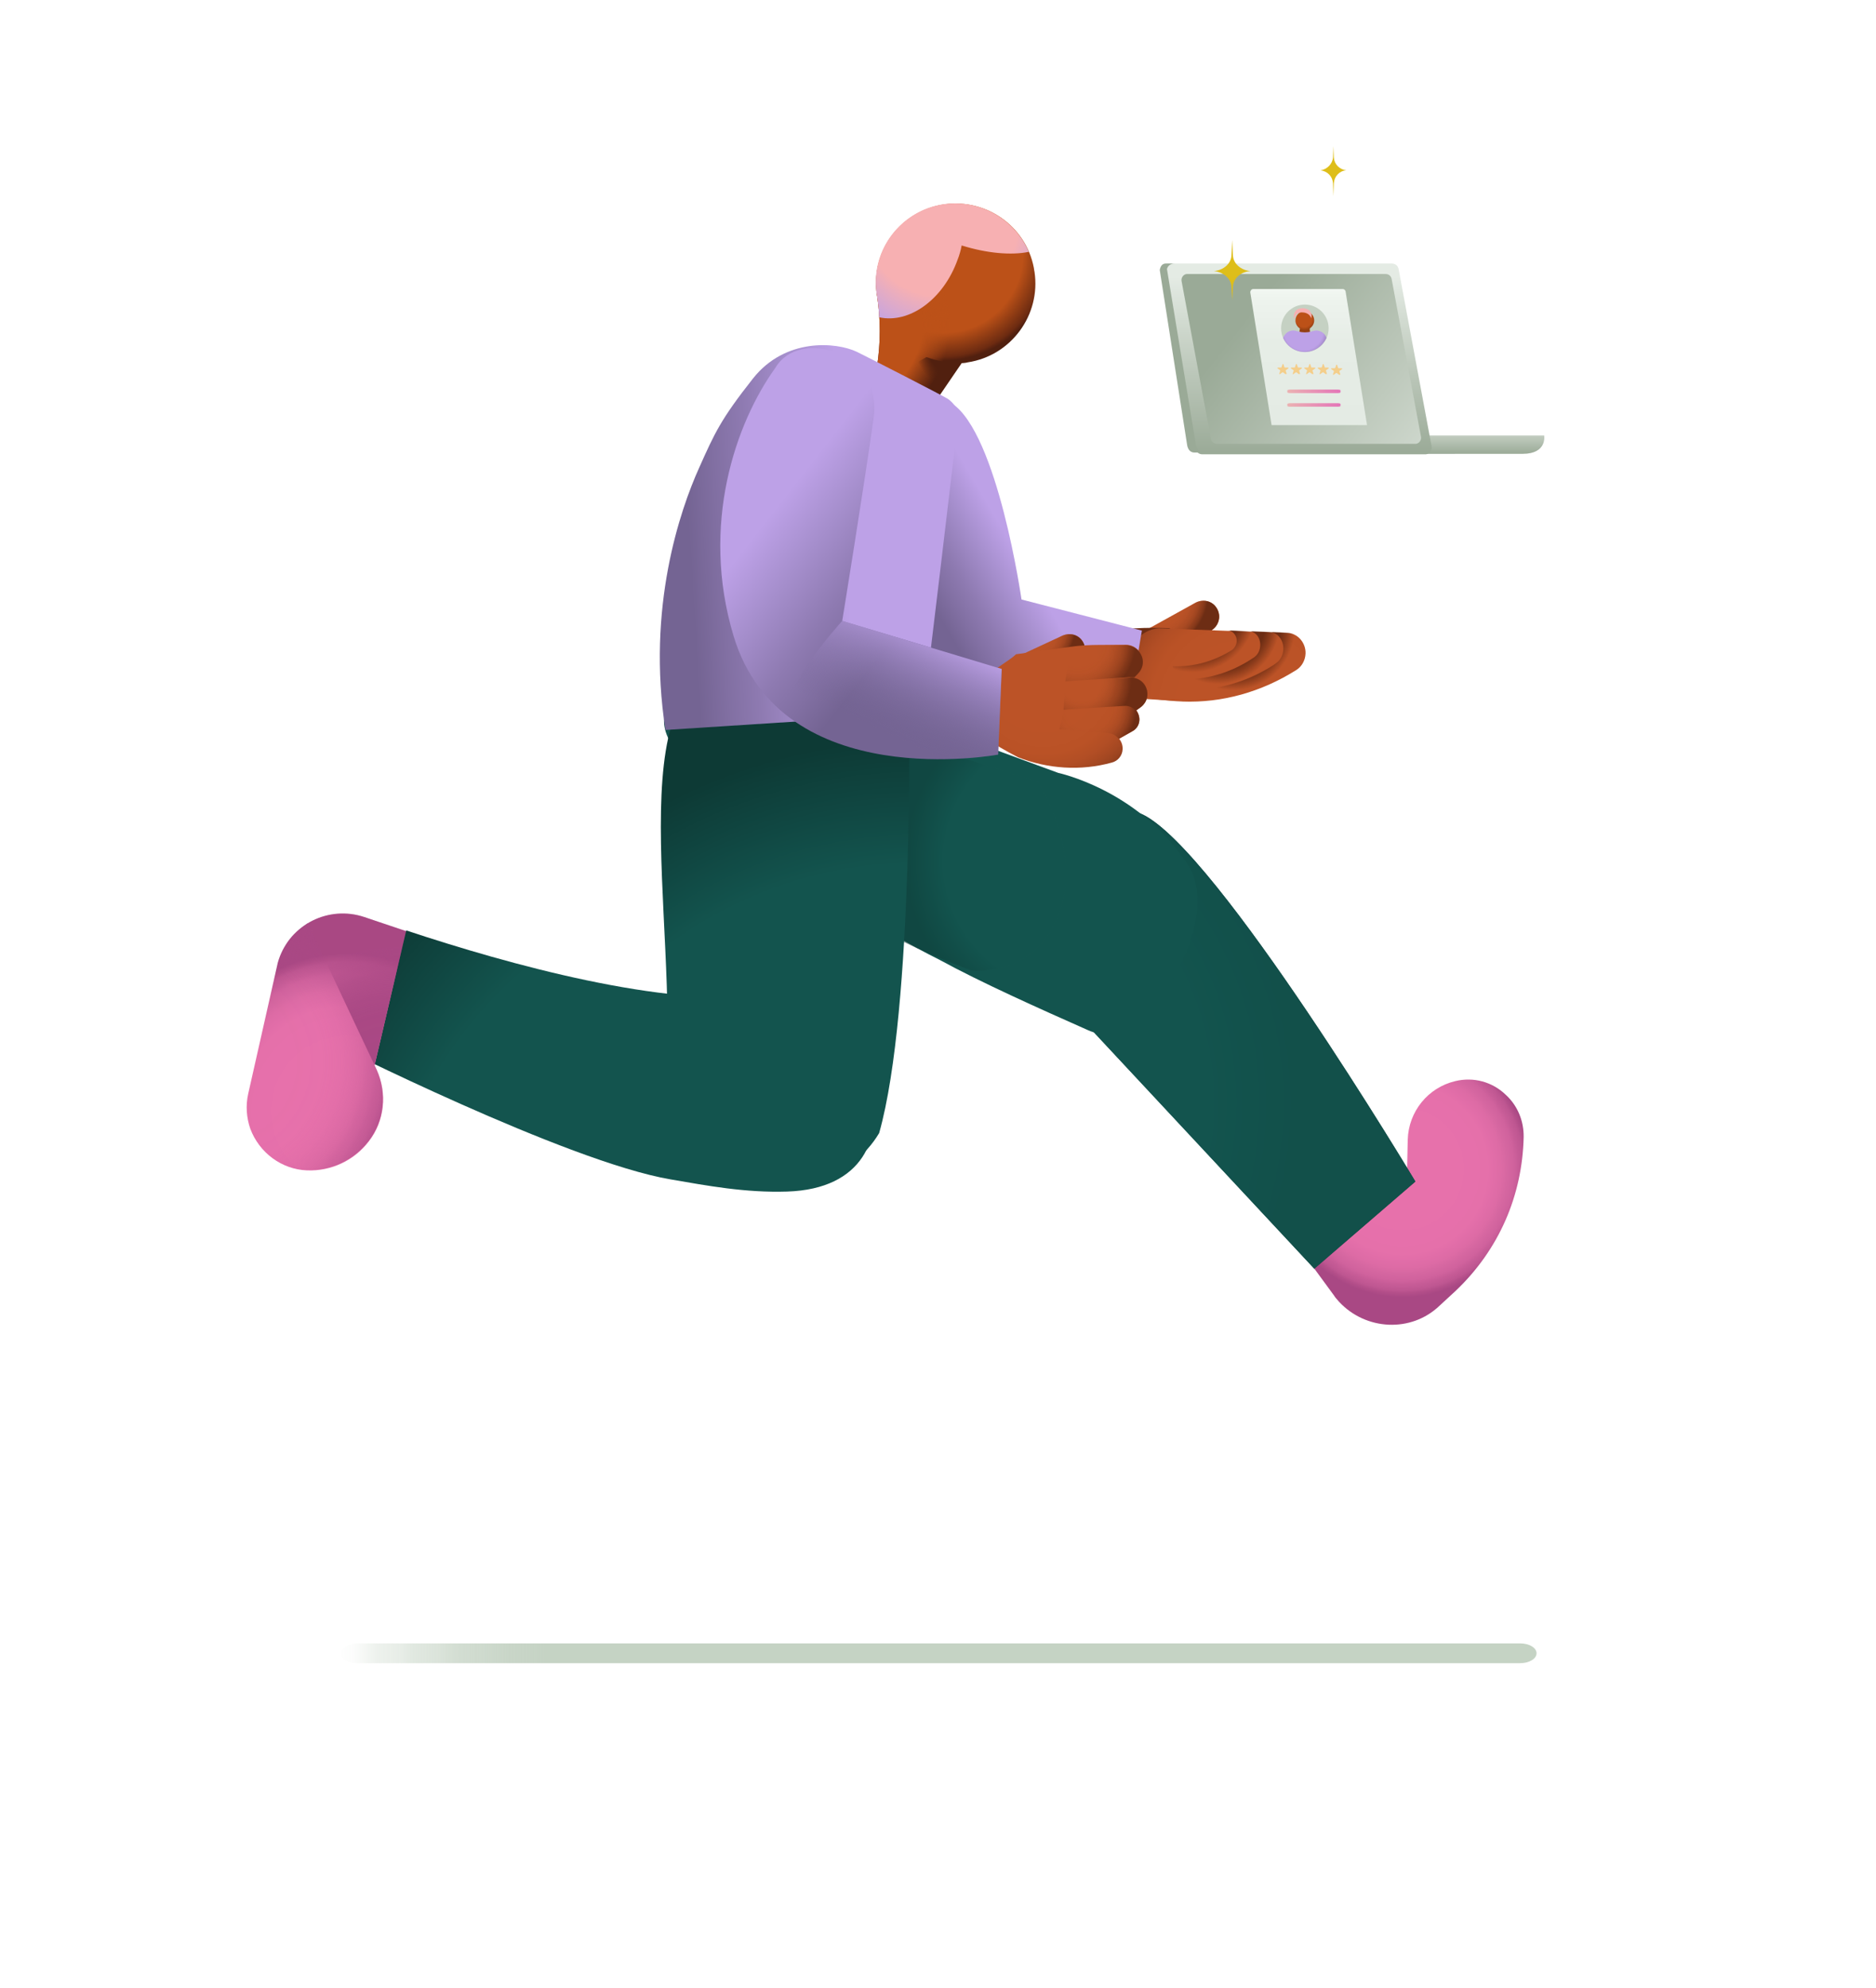 <svg
xmlns="http://www.w3.org/2000/svg"
xmlns:xlink="http://www.w3.org/1999/xlink"
viewBox="0 0 436 462"
width="436"
height="462"
focusable="false"
preserveAspectRatio="xMidYMid meet"
style="
  width: 100%;
  height: 100%;
  transform: translate3d(0px, 0px, 0px);
  content-visibility: visible;
"
>
<defs>
  <clipPath id="__lottie_element_2">
    <rect width="436" height="462" x="0" y="0"></rect>
  </clipPath>
  <linearGradient
    id="__lottie_element_17"
    spreadMethod="pad"
    gradientUnits="userSpaceOnUse"
    x1="-41.915"
    y1="16.804"
    x2="-10.407"
    y2="-59.268"
  >
    <stop offset="17%" stop-color="rgb(116,100,147)"></stop>
    <stop offset="26%" stop-color="rgb(129,111,162)"></stop>
    <stop offset="36%" stop-color="rgb(142,122,177)"></stop>
    <stop offset="51%" stop-color="rgb(165,142,204)"></stop>
    <stop offset="66%" stop-color="rgb(189,161,231)"></stop>
  </linearGradient>
  <linearGradient
    id="__lottie_element_20"
    spreadMethod="pad"
    gradientUnits="userSpaceOnUse"
    x1="-17.347"
    y1="14.642"
    x2="-66.206"
    y2="6.067"
  >
    <stop
      offset="8%"
      stop-color="rgb(189,161,231)"
      stop-opacity="1"
    ></stop>
    <stop
      offset="34%"
      stop-color="rgb(152,131,189)"
      stop-opacity="0.5"
    ></stop>
    <stop
      offset="60%"
      stop-color="rgb(116,100,147)"
      stop-opacity="0"
    ></stop>
  </linearGradient>
  <clipPath id="__lottie_element_22">
    <path d="M0,0 L41,0 L41,41 L0,41z"></path>
  </clipPath>
  <radialGradient
    id="__lottie_element_28"
    spreadMethod="pad"
    gradientUnits="userSpaceOnUse"
    cx="3.006"
    cy="-2.927"
    r="13.261"
    fx="3.006"
    fy="-2.927"
  >
    <stop
      offset="38%"
      stop-color="rgb(109,45,20)"
      stop-opacity="0"
    ></stop>
    <stop
      offset="44%"
      stop-color="rgb(109,45,20)"
      stop-opacity="0.015"
    ></stop>
    <stop
      offset="51%"
      stop-color="rgb(109,45,20)"
      stop-opacity="0.03"
    ></stop>
    <stop
      offset="56%"
      stop-color="rgb(109,45,20)"
      stop-opacity="0.07"
    ></stop>
    <stop
      offset="60%"
      stop-color="rgb(109,45,20)"
      stop-opacity="0.11"
    ></stop>
    <stop
      offset="63%"
      stop-color="rgb(109,45,20)"
      stop-opacity="0.18"
    ></stop>
    <stop
      offset="67%"
      stop-color="rgb(109,45,20)"
      stop-opacity="0.25"
    ></stop>
    <stop
      offset="70%"
      stop-color="rgb(109,45,20)"
      stop-opacity="0.345"
    ></stop>
    <stop
      offset="74%"
      stop-color="rgb(109,45,20)"
      stop-opacity="0.44"
    ></stop>
    <stop
      offset="77%"
      stop-color="rgb(109,45,20)"
      stop-opacity="0.57"
    ></stop>
    <stop
      offset="80%"
      stop-color="rgb(109,45,20)"
      stop-opacity="0.7"
    ></stop>
    <stop
      offset="83%"
      stop-color="rgb(109,45,20)"
      stop-opacity="0.85"
    ></stop>
    <stop
      offset="86%"
      stop-color="rgb(109,45,20)"
      stop-opacity="1"
    ></stop>
  </radialGradient>
  <radialGradient
    id="__lottie_element_32"
    spreadMethod="pad"
    gradientUnits="userSpaceOnUse"
    cx="2.879"
    cy="-5.779"
    r="12.622"
    fx="2.879"
    fy="-5.779"
  >
    <stop
      offset="38%"
      stop-color="rgb(109,45,20)"
      stop-opacity="0"
    ></stop>
    <stop
      offset="43%"
      stop-color="rgb(109,45,20)"
      stop-opacity="0.025"
    ></stop>
    <stop
      offset="47%"
      stop-color="rgb(109,45,20)"
      stop-opacity="0.05"
    ></stop>
    <stop
      offset="52%"
      stop-color="rgb(109,45,20)"
      stop-opacity="0.12"
    ></stop>
    <stop
      offset="58%"
      stop-color="rgb(109,45,20)"
      stop-opacity="0.19"
    ></stop>
    <stop
      offset="64%"
      stop-color="rgb(109,45,20)"
      stop-opacity="0.31"
    ></stop>
    <stop
      offset="71%"
      stop-color="rgb(109,45,20)"
      stop-opacity="0.43"
    ></stop>
    <stop
      offset="77%"
      stop-color="rgb(109,45,20)"
      stop-opacity="0.595"
    ></stop>
    <stop
      offset="84%"
      stop-color="rgb(109,45,20)"
      stop-opacity="0.76"
    ></stop>
    <stop
      offset="88%"
      stop-color="rgb(109,45,20)"
      stop-opacity="0.88"
    ></stop>
    <stop
      offset="92%"
      stop-color="rgb(109,45,20)"
      stop-opacity="1"
    ></stop>
  </radialGradient>
  <radialGradient
    id="__lottie_element_36"
    spreadMethod="pad"
    gradientUnits="userSpaceOnUse"
    cx="4.633"
    cy="-6.416"
    r="14.647"
    fx="4.633"
    fy="-6.416"
  >
    <stop
      offset="38%"
      stop-color="rgb(109,45,20)"
      stop-opacity="0"
    ></stop>
    <stop
      offset="44%"
      stop-color="rgb(109,45,20)"
      stop-opacity="0.015"
    ></stop>
    <stop
      offset="50%"
      stop-color="rgb(109,45,20)"
      stop-opacity="0.03"
    ></stop>
    <stop
      offset="55%"
      stop-color="rgb(109,45,20)"
      stop-opacity="0.08"
    ></stop>
    <stop
      offset="60%"
      stop-color="rgb(109,45,20)"
      stop-opacity="0.13"
    ></stop>
    <stop
      offset="65%"
      stop-color="rgb(109,45,20)"
      stop-opacity="0.215"
    ></stop>
    <stop
      offset="70%"
      stop-color="rgb(109,45,20)"
      stop-opacity="0.3"
    ></stop>
    <stop
      offset="75%"
      stop-color="rgb(109,45,20)"
      stop-opacity="0.42"
    ></stop>
    <stop
      offset="79%"
      stop-color="rgb(109,45,20)"
      stop-opacity="0.54"
    ></stop>
    <stop
      offset="83%"
      stop-color="rgb(109,45,20)"
      stop-opacity="0.695"
    ></stop>
    <stop
      offset="88%"
      stop-color="rgb(109,45,20)"
      stop-opacity="0.85"
    ></stop>
    <stop
      offset="90%"
      stop-color="rgb(109,45,20)"
      stop-opacity="0.925"
    ></stop>
    <stop
      offset="92%"
      stop-color="rgb(109,45,20)"
      stop-opacity="1"
    ></stop>
  </radialGradient>
  <radialGradient
    id="__lottie_element_40"
    spreadMethod="pad"
    gradientUnits="userSpaceOnUse"
    cx="3.889"
    cy="-6.497"
    r="31.385"
    fx="3.889"
    fy="-6.497"
  >
    <stop offset="38%" stop-color="rgb(188,83,39)"></stop>
    <stop offset="49%" stop-color="rgb(187,83,39)"></stop>
    <stop offset="59%" stop-color="rgb(186,82,38)"></stop>
    <stop offset="64%" stop-color="rgb(182,80,37)"></stop>
    <stop offset="69%" stop-color="rgb(178,78,37)"></stop>
    <stop offset="73%" stop-color="rgb(172,75,35)"></stop>
    <stop offset="77%" stop-color="rgb(165,72,34)"></stop>
    <stop offset="81%" stop-color="rgb(156,68,32)"></stop>
    <stop offset="84%" stop-color="rgb(147,63,29)"></stop>
    <stop offset="87%" stop-color="rgb(135,57,26)"></stop>
    <stop offset="90%" stop-color="rgb(123,52,23)"></stop>
    <stop offset="91%" stop-color="rgb(116,48,21)"></stop>
    <stop offset="92%" stop-color="rgb(109,45,20)"></stop>
  </radialGradient>
  <radialGradient
    id="__lottie_element_44"
    spreadMethod="pad"
    gradientUnits="userSpaceOnUse"
    cx="3.173"
    cy="-9.313"
    r="14.68"
    fx="3.173"
    fy="-9.313"
  >
    <stop
      offset="38%"
      stop-color="rgb(109,45,20)"
      stop-opacity="0"
    ></stop>
    <stop
      offset="48%"
      stop-color="rgb(109,45,20)"
      stop-opacity="0.01"
    ></stop>
    <stop
      offset="58%"
      stop-color="rgb(109,45,20)"
      stop-opacity="0.02"
    ></stop>
    <stop
      offset="63%"
      stop-color="rgb(109,45,20)"
      stop-opacity="0.055"
    ></stop>
    <stop
      offset="67%"
      stop-color="rgb(109,45,20)"
      stop-opacity="0.09"
    ></stop>
    <stop
      offset="70%"
      stop-color="rgb(109,45,20)"
      stop-opacity="0.15"
    ></stop>
    <stop
      offset="74%"
      stop-color="rgb(109,45,20)"
      stop-opacity="0.21"
    ></stop>
    <stop
      offset="77%"
      stop-color="rgb(109,45,20)"
      stop-opacity="0.295"
    ></stop>
    <stop
      offset="80%"
      stop-color="rgb(109,45,20)"
      stop-opacity="0.38"
    ></stop>
    <stop
      offset="82%"
      stop-color="rgb(109,45,20)"
      stop-opacity="0.49"
    ></stop>
    <stop
      offset="85%"
      stop-color="rgb(109,45,20)"
      stop-opacity="0.6"
    ></stop>
    <stop
      offset="88%"
      stop-color="rgb(109,45,20)"
      stop-opacity="0.735"
    ></stop>
    <stop
      offset="90%"
      stop-color="rgb(109,45,20)"
      stop-opacity="0.87"
    ></stop>
    <stop
      offset="91%"
      stop-color="rgb(109,45,20)"
      stop-opacity="0.935"
    ></stop>
    <stop
      offset="92%"
      stop-color="rgb(109,45,20)"
      stop-opacity="1"
    ></stop>
  </radialGradient>
  <linearGradient
    id="__lottie_element_48"
    spreadMethod="pad"
    gradientUnits="userSpaceOnUse"
    x1="-40.576"
    y1="-1.04"
    x2="33.299"
    y2="0.46"
  >
    <stop offset="17%" stop-color="rgb(116,100,147)"></stop>
    <stop offset="26%" stop-color="rgb(129,111,162)"></stop>
    <stop offset="36%" stop-color="rgb(142,122,177)"></stop>
    <stop offset="51%" stop-color="rgb(165,142,204)"></stop>
    <stop offset="66%" stop-color="rgb(189,161,231)"></stop>
  </linearGradient>
  <clipPath id="__lottie_element_50">
    <path d="M0,0 L78,0 L78,39 L0,39z"></path>
  </clipPath>
  <radialGradient
    id="__lottie_element_58"
    spreadMethod="pad"
    gradientUnits="userSpaceOnUse"
    cx="-0.945"
    cy="-7.9"
    r="21.393"
    fx="-0.945"
    fy="-7.9"
  >
    <stop offset="68%" stop-color="rgb(189,161,231)"></stop>
    <stop offset="75%" stop-color="rgb(178,151,218)"></stop>
    <stop offset="81%" stop-color="rgb(167,142,204)"></stop>
    <stop offset="90%" stop-color="rgb(154,132,189)"></stop>
    <stop offset="100%" stop-color="rgb(142,121,173)"></stop>
  </radialGradient>
  <radialGradient
    id="__lottie_element_65"
    spreadMethod="pad"
    gradientUnits="userSpaceOnUse"
    cx="-0.71"
    cy="-2.599"
    r="9.029"
    fx="-0.71"
    fy="-2.599"
  >
    <stop offset="68%" stop-color="rgb(188,81,24)"></stop>
    <stop offset="82%" stop-color="rgb(168,72,21)"></stop>
    <stop offset="96%" stop-color="rgb(148,64,19)"></stop>
  </radialGradient>
  <linearGradient
    id="__lottie_element_72"
    spreadMethod="pad"
    gradientUnits="userSpaceOnUse"
    x1="-19.756"
    y1="0.046"
    x2="19.8"
    y2="0.046"
  >
    <stop offset="0%" stop-color="rgb(235,178,178)"></stop>
    <stop offset="50%" stop-color="rgb(232,147,181)"></stop>
    <stop offset="100%" stop-color="rgb(228,117,184)"></stop>
  </linearGradient>
  <linearGradient
    id="__lottie_element_79"
    spreadMethod="pad"
    gradientUnits="userSpaceOnUse"
    x1="-0.029"
    y1="50.804"
    x2="-0.029"
    y2="-50.799"
  >
    <stop offset="0%" stop-color="rgb(228,235,228)"></stop>
    <stop offset="31%" stop-color="rgb(229,236,229)"></stop>
    <stop offset="62%" stop-color="rgb(230,237,230)"></stop>
    <stop offset="76%" stop-color="rgb(234,240,234)"></stop>
    <stop offset="91%" stop-color="rgb(237,243,237)"></stop>
    <stop offset="95%" stop-color="rgb(239,245,239)"></stop>
    <stop offset="100%" stop-color="rgb(242,247,242)"></stop>
  </linearGradient>
  <linearGradient
    id="__lottie_element_89"
    spreadMethod="pad"
    gradientUnits="userSpaceOnUse"
    x1="3.172"
    y1="-18.335"
    x2="-49.495"
    y2="23.116"
  >
    <stop offset="0%" stop-color="rgb(154,170,151)"></stop>
    <stop offset="47%" stop-color="rgb(191,202,189)"></stop>
    <stop offset="93%" stop-color="rgb(228,235,228)"></stop>
  </linearGradient>
  <linearGradient
    id="__lottie_element_93"
    spreadMethod="pad"
    gradientUnits="userSpaceOnUse"
    x1="0.082"
    y1="17.057"
    x2="0.082"
    y2="-17.051"
  >
    <stop offset="0%" stop-color="rgb(154,170,151)"></stop>
    <stop offset="47%" stop-color="rgb(191,202,189)"></stop>
    <stop offset="93%" stop-color="rgb(228,235,228)"></stop>
  </linearGradient>
  <linearGradient
    id="__lottie_element_97"
    spreadMethod="pad"
    gradientUnits="userSpaceOnUse"
    x1="0.029"
    y1="1.357"
    x2="0.029"
    y2="-3.906"
  >
    <stop offset="0%" stop-color="rgb(154,170,151)"></stop>
    <stop offset="47%" stop-color="rgb(191,202,189)"></stop>
    <stop offset="93%" stop-color="rgb(228,235,228)"></stop>
  </linearGradient>
  <radialGradient
    id="__lottie_element_104"
    spreadMethod="pad"
    gradientUnits="userSpaceOnUse"
    cx="36.265"
    cy="-70.278"
    r="126.852"
    fx="36.265"
    fy="-70.278"
  >
    <stop offset="77%" stop-color="rgb(19,84,78)"></stop>
    <stop offset="88%" stop-color="rgb(16,71,66)"></stop>
    <stop offset="100%" stop-color="rgb(13,58,53)"></stop>
  </radialGradient>
  <radialGradient
    id="__lottie_element_107"
    spreadMethod="pad"
    gradientUnits="userSpaceOnUse"
    cx="36.265"
    cy="-70.278"
    r="126.852"
    fx="36.265"
    fy="-70.278"
  >
    <stop offset="77%" stop-color="rgb(19,84,78)"></stop>
    <stop offset="88%" stop-color="rgb(16,71,66)"></stop>
    <stop offset="100%" stop-color="rgb(13,58,53)"></stop>
  </radialGradient>
  <radialGradient
    id="__lottie_element_110"
    spreadMethod="pad"
    gradientUnits="userSpaceOnUse"
    cx="4.15"
    cy="-16.467"
    r="39.799"
    fx="4.15"
    fy="-16.467"
  >
    <stop offset="38%" stop-color="rgb(231,113,171)"></stop>
    <stop offset="50%" stop-color="rgb(230,112,171)"></stop>
    <stop offset="61%" stop-color="rgb(229,112,170)"></stop>
    <stop offset="66%" stop-color="rgb(225,109,168)"></stop>
    <stop offset="71%" stop-color="rgb(221,107,165)"></stop>
    <stop offset="75%" stop-color="rgb(214,103,161)"></stop>
    <stop offset="80%" stop-color="rgb(208,98,157)"></stop>
    <stop offset="83%" stop-color="rgb(199,92,151)"></stop>
    <stop offset="87%" stop-color="rgb(190,86,145)"></stop>
    <stop offset="89%" stop-color="rgb(180,79,138)"></stop>
    <stop offset="92%" stop-color="rgb(169,72,132)"></stop>
  </radialGradient>
  <radialGradient
    id="__lottie_element_113"
    spreadMethod="pad"
    gradientUnits="userSpaceOnUse"
    cx="16.953"
    cy="6.937"
    r="45.856"
    fx="16.953"
    fy="6.937"
  >
    <stop
      offset="38%"
      stop-color="rgb(169,72,132)"
      stop-opacity="0"
    ></stop>
    <stop
      offset="47%"
      stop-color="rgb(169,72,132)"
      stop-opacity="0.005"
    ></stop>
    <stop
      offset="55%"
      stop-color="rgb(169,72,132)"
      stop-opacity="0.01"
    ></stop>
    <stop
      offset="60%"
      stop-color="rgb(169,72,132)"
      stop-opacity="0.035"
    ></stop>
    <stop
      offset="64%"
      stop-color="rgb(169,72,132)"
      stop-opacity="0.06"
    ></stop>
    <stop
      offset="67%"
      stop-color="rgb(169,72,132)"
      stop-opacity="0.1"
    ></stop>
    <stop
      offset="70%"
      stop-color="rgb(169,72,132)"
      stop-opacity="0.14"
    ></stop>
    <stop
      offset="73%"
      stop-color="rgb(169,72,132)"
      stop-opacity="0.19"
    ></stop>
    <stop
      offset="75%"
      stop-color="rgb(169,72,132)"
      stop-opacity="0.24"
    ></stop>
    <stop
      offset="77%"
      stop-color="rgb(169,72,132)"
      stop-opacity="0.315"
    ></stop>
    <stop
      offset="80%"
      stop-color="rgb(169,72,132)"
      stop-opacity="0.39"
    ></stop>
    <stop
      offset="82%"
      stop-color="rgb(169,72,132)"
      stop-opacity="0.475"
    ></stop>
    <stop
      offset="85%"
      stop-color="rgb(169,72,132)"
      stop-opacity="0.56"
    ></stop>
    <stop
      offset="87%"
      stop-color="rgb(169,72,132)"
      stop-opacity="0.665"
    ></stop>
    <stop
      offset="89%"
      stop-color="rgb(169,72,132)"
      stop-opacity="0.77"
    ></stop>
  </radialGradient>
  <radialGradient
    id="__lottie_element_117"
    spreadMethod="pad"
    gradientUnits="userSpaceOnUse"
    cx="10.459"
    cy="-31.55"
    r="44.633"
    fx="10.459"
    fy="-31.55"
  >
    <stop
      offset="38%"
      stop-color="rgb(169,72,132)"
      stop-opacity="1"
    ></stop>
    <stop
      offset="47%"
      stop-color="rgb(169,72,132)"
      stop-opacity="0.995"
    ></stop>
    <stop
      offset="55%"
      stop-color="rgb(169,72,132)"
      stop-opacity="0.99"
    ></stop>
    <stop
      offset="60%"
      stop-color="rgb(169,72,132)"
      stop-opacity="0.965"
    ></stop>
    <stop
      offset="64%"
      stop-color="rgb(169,72,132)"
      stop-opacity="0.94"
    ></stop>
    <stop
      offset="67%"
      stop-color="rgb(169,72,132)"
      stop-opacity="0.9"
    ></stop>
    <stop
      offset="70%"
      stop-color="rgb(169,72,132)"
      stop-opacity="0.86"
    ></stop>
    <stop
      offset="73%"
      stop-color="rgb(169,72,132)"
      stop-opacity="0.81"
    ></stop>
    <stop
      offset="75%"
      stop-color="rgb(169,72,132)"
      stop-opacity="0.76"
    ></stop>
    <stop
      offset="77%"
      stop-color="rgb(169,72,132)"
      stop-opacity="0.685"
    ></stop>
    <stop
      offset="80%"
      stop-color="rgb(169,72,132)"
      stop-opacity="0.61"
    ></stop>
    <stop
      offset="82%"
      stop-color="rgb(169,72,132)"
      stop-opacity="0.525"
    ></stop>
    <stop
      offset="85%"
      stop-color="rgb(169,72,132)"
      stop-opacity="0.44"
    ></stop>
    <stop
      offset="87%"
      stop-color="rgb(169,72,132)"
      stop-opacity="0.335"
    ></stop>
    <stop
      offset="89%"
      stop-color="rgb(169,72,132)"
      stop-opacity="0.23"
    ></stop>
  </radialGradient>
  <radialGradient
    id="__lottie_element_122"
    spreadMethod="pad"
    gradientUnits="userSpaceOnUse"
    cx="0.121"
    cy="-32.296"
    r="86.65"
    fx="0.121"
    fy="-32.296"
  >
    <stop offset="77%" stop-color="rgb(19,84,78)"></stop>
    <stop offset="88%" stop-color="rgb(16,71,66)"></stop>
    <stop offset="100%" stop-color="rgb(13,58,53)"></stop>
  </radialGradient>
  <radialGradient
    id="__lottie_element_125"
    spreadMethod="pad"
    gradientUnits="userSpaceOnUse"
    cx="26.212"
    cy="13.159"
    r="39.271"
    fx="26.212"
    fy="13.159"
  >
    <stop offset="77%" stop-color="rgb(19,84,78)"></stop>
    <stop offset="88%" stop-color="rgb(16,71,66)"></stop>
    <stop offset="100%" stop-color="rgb(13,58,53)"></stop>
  </radialGradient>
  <radialGradient
    id="__lottie_element_130"
    spreadMethod="pad"
    gradientUnits="userSpaceOnUse"
    cx="0.121"
    cy="-32.296"
    r="86.65"
    fx="0.121"
    fy="-32.296"
  >
    <stop offset="77%" stop-color="rgb(19,84,78)"></stop>
    <stop offset="88%" stop-color="rgb(16,71,66)"></stop>
    <stop offset="100%" stop-color="rgb(13,58,53)"></stop>
  </radialGradient>
  <radialGradient
    id="__lottie_element_133"
    spreadMethod="pad"
    gradientUnits="userSpaceOnUse"
    cx="29.88"
    cy="-13.84"
    r="80.775"
    fx="29.88"
    fy="-13.84"
  >
    <stop offset="0%" stop-color="rgb(13,58,53)" stop-opacity="1"></stop>
    <stop
      offset="12%"
      stop-color="rgb(16,71,66)"
      stop-opacity="0.5"
    ></stop>
    <stop offset="23%" stop-color="rgb(19,84,78)" stop-opacity="0"></stop>
  </radialGradient>
  <radialGradient
    id="__lottie_element_137"
    spreadMethod="pad"
    gradientUnits="userSpaceOnUse"
    cx="9.224"
    cy="-1.189"
    r="32.389"
    fx="9.224"
    fy="-1.189"
  >
    <stop offset="38%" stop-color="rgb(231,113,171)"></stop>
    <stop offset="50%" stop-color="rgb(230,112,171)"></stop>
    <stop offset="61%" stop-color="rgb(229,112,170)"></stop>
    <stop offset="66%" stop-color="rgb(225,109,168)"></stop>
    <stop offset="71%" stop-color="rgb(221,107,165)"></stop>
    <stop offset="75%" stop-color="rgb(214,103,161)"></stop>
    <stop offset="80%" stop-color="rgb(208,98,157)"></stop>
    <stop offset="83%" stop-color="rgb(199,92,151)"></stop>
    <stop offset="87%" stop-color="rgb(190,86,145)"></stop>
    <stop offset="89%" stop-color="rgb(180,79,138)"></stop>
    <stop offset="92%" stop-color="rgb(169,72,132)"></stop>
  </radialGradient>
  <radialGradient
    id="__lottie_element_141"
    spreadMethod="pad"
    gradientUnits="userSpaceOnUse"
    cx="1.427"
    cy="-7.979"
    r="29.043"
    fx="1.427"
    fy="-7.979"
  >
    <stop offset="62%" stop-color="rgb(247,176,178)"></stop>
    <stop offset="81%" stop-color="rgb(218,169,205)"></stop>
    <stop offset="100%" stop-color="rgb(189,161,231)"></stop>
  </radialGradient>
  <radialGradient
    id="__lottie_element_145"
    spreadMethod="pad"
    gradientUnits="userSpaceOnUse"
    cx="9.667"
    cy="-5.135"
    r="11.595"
    fx="9.667"
    fy="-5.135"
  >
    <stop offset="74%" stop-color="rgb(81,32,15)" stop-opacity="1"></stop>
    <stop
      offset="87%"
      stop-color="rgb(81,32,15)"
      stop-opacity="0.5"
    ></stop>
    <stop
      offset="100%"
      stop-color="rgb(81,32,15)"
      stop-opacity="0"
    ></stop>
  </radialGradient>
  <radialGradient
    id="__lottie_element_149"
    spreadMethod="pad"
    gradientUnits="userSpaceOnUse"
    cx="-25.538"
    cy="-0.345"
    r="25.011"
    fx="-25.538"
    fy="-0.345"
  >
    <stop
      offset="74%"
      stop-color="rgb(188,81,24)"
      stop-opacity="1"
    ></stop>
    <stop
      offset="87%"
      stop-color="rgb(188,81,24)"
      stop-opacity="0.5"
    ></stop>
    <stop
      offset="100%"
      stop-color="rgb(188,81,24)"
      stop-opacity="0"
    ></stop>
  </radialGradient>
  <radialGradient
    id="__lottie_element_153"
    spreadMethod="pad"
    gradientUnits="userSpaceOnUse"
    cx="1.518"
    cy="-9.844"
    r="25.012"
    fx="1.518"
    fy="-9.844"
  >
    <stop offset="74%" stop-color="rgb(188,81,24)"></stop>
    <stop offset="85%" stop-color="rgb(148,62,20)"></stop>
    <stop offset="96%" stop-color="rgb(109,43,17)"></stop>
    <stop offset="98%" stop-color="rgb(95,37,16)"></stop>
    <stop offset="100%" stop-color="rgb(81,32,15)"></stop>
  </radialGradient>
  <linearGradient
    id="__lottie_element_157"
    spreadMethod="pad"
    gradientUnits="userSpaceOnUse"
    x1="-17.565"
    y1="21.672"
    x2="15.719"
    y2="-11.611"
  >
    <stop offset="17%" stop-color="rgb(116,100,147)"></stop>
    <stop offset="26%" stop-color="rgb(129,111,162)"></stop>
    <stop offset="36%" stop-color="rgb(142,122,177)"></stop>
    <stop offset="51%" stop-color="rgb(165,142,204)"></stop>
    <stop offset="66%" stop-color="rgb(189,161,231)"></stop>
  </linearGradient>
  <radialGradient
    id="__lottie_element_162"
    spreadMethod="pad"
    gradientUnits="userSpaceOnUse"
    cx="-5.836"
    cy="-10.555"
    r="14.693"
    fx="-5.836"
    fy="-10.555"
  >
    <stop
      offset="76%"
      stop-color="rgb(109,45,20)"
      stop-opacity="1"
    ></stop>
    <stop
      offset="81%"
      stop-color="rgb(109,45,20)"
      stop-opacity="0.815"
    ></stop>
    <stop
      offset="86%"
      stop-color="rgb(109,45,20)"
      stop-opacity="0.63"
    ></stop>
    <stop
      offset="93%"
      stop-color="rgb(109,45,20)"
      stop-opacity="0.315"
    ></stop>
    <stop
      offset="100%"
      stop-color="rgb(109,45,20)"
      stop-opacity="0"
    ></stop>
  </radialGradient>
  <radialGradient
    id="__lottie_element_166"
    spreadMethod="pad"
    gradientUnits="userSpaceOnUse"
    cx="-3.41"
    cy="-8.98"
    r="14.474"
    fx="-3.41"
    fy="-8.98"
  >
    <stop
      offset="76%"
      stop-color="rgb(109,45,20)"
      stop-opacity="1"
    ></stop>
    <stop
      offset="81%"
      stop-color="rgb(109,45,20)"
      stop-opacity="0.815"
    ></stop>
    <stop
      offset="86%"
      stop-color="rgb(109,45,20)"
      stop-opacity="0.63"
    ></stop>
    <stop
      offset="93%"
      stop-color="rgb(109,45,20)"
      stop-opacity="0.315"
    ></stop>
    <stop
      offset="100%"
      stop-color="rgb(109,45,20)"
      stop-opacity="0"
    ></stop>
  </radialGradient>
  <radialGradient
    id="__lottie_element_170"
    spreadMethod="pad"
    gradientUnits="userSpaceOnUse"
    cx="-4.201"
    cy="-8.646"
    r="14.285"
    fx="-4.201"
    fy="-8.646"
  >
    <stop
      offset="76%"
      stop-color="rgb(109,45,20)"
      stop-opacity="1"
    ></stop>
    <stop
      offset="81%"
      stop-color="rgb(109,45,20)"
      stop-opacity="0.815"
    ></stop>
    <stop
      offset="86%"
      stop-color="rgb(109,45,20)"
      stop-opacity="0.63"
    ></stop>
    <stop
      offset="93%"
      stop-color="rgb(109,45,20)"
      stop-opacity="0.315"
    ></stop>
    <stop
      offset="100%"
      stop-color="rgb(109,45,20)"
      stop-opacity="0"
    ></stop>
  </radialGradient>
  <radialGradient
    id="__lottie_element_174"
    spreadMethod="pad"
    gradientUnits="userSpaceOnUse"
    cx="5.885"
    cy="9.021"
    r="35.222"
    fx="5.885"
    fy="9.021"
  >
    <stop offset="38%" stop-color="rgb(188,83,39)"></stop>
    <stop offset="49%" stop-color="rgb(187,83,39)"></stop>
    <stop offset="59%" stop-color="rgb(186,82,38)"></stop>
    <stop offset="64%" stop-color="rgb(182,80,37)"></stop>
    <stop offset="69%" stop-color="rgb(178,78,37)"></stop>
    <stop offset="73%" stop-color="rgb(172,75,35)"></stop>
    <stop offset="77%" stop-color="rgb(165,72,34)"></stop>
    <stop offset="81%" stop-color="rgb(156,68,32)"></stop>
    <stop offset="84%" stop-color="rgb(147,63,29)"></stop>
    <stop offset="87%" stop-color="rgb(135,57,26)"></stop>
    <stop offset="90%" stop-color="rgb(123,52,23)"></stop>
    <stop offset="91%" stop-color="rgb(116,48,21)"></stop>
    <stop offset="92%" stop-color="rgb(109,45,20)"></stop>
  </radialGradient>
  <radialGradient
    id="__lottie_element_178"
    spreadMethod="pad"
    gradientUnits="userSpaceOnUse"
    cx="9.851"
    cy="14.86"
    r="16.298"
    fx="9.851"
    fy="14.86"
  >
    <stop offset="38%" stop-color="rgb(188,83,39)"></stop>
    <stop offset="49%" stop-color="rgb(187,83,39)"></stop>
    <stop offset="59%" stop-color="rgb(186,82,38)"></stop>
    <stop offset="64%" stop-color="rgb(182,80,37)"></stop>
    <stop offset="69%" stop-color="rgb(178,78,37)"></stop>
    <stop offset="73%" stop-color="rgb(172,75,35)"></stop>
    <stop offset="77%" stop-color="rgb(165,72,34)"></stop>
    <stop offset="81%" stop-color="rgb(156,68,32)"></stop>
    <stop offset="84%" stop-color="rgb(147,63,29)"></stop>
    <stop offset="87%" stop-color="rgb(135,57,26)"></stop>
    <stop offset="90%" stop-color="rgb(123,52,23)"></stop>
    <stop offset="91%" stop-color="rgb(116,48,21)"></stop>
    <stop offset="92%" stop-color="rgb(109,45,20)"></stop>
  </radialGradient>
  <radialGradient
    id="__lottie_element_182"
    spreadMethod="pad"
    gradientUnits="userSpaceOnUse"
    cx="3.173"
    cy="-9.313"
    r="14.68"
    fx="3.173"
    fy="-9.313"
  >
    <stop
      offset="38%"
      stop-color="rgb(109,45,20)"
      stop-opacity="0"
    ></stop>
    <stop
      offset="48%"
      stop-color="rgb(109,45,20)"
      stop-opacity="0.01"
    ></stop>
    <stop
      offset="58%"
      stop-color="rgb(109,45,20)"
      stop-opacity="0.02"
    ></stop>
    <stop
      offset="63%"
      stop-color="rgb(109,45,20)"
      stop-opacity="0.055"
    ></stop>
    <stop
      offset="67%"
      stop-color="rgb(109,45,20)"
      stop-opacity="0.09"
    ></stop>
    <stop
      offset="70%"
      stop-color="rgb(109,45,20)"
      stop-opacity="0.15"
    ></stop>
    <stop
      offset="74%"
      stop-color="rgb(109,45,20)"
      stop-opacity="0.21"
    ></stop>
    <stop
      offset="77%"
      stop-color="rgb(109,45,20)"
      stop-opacity="0.295"
    ></stop>
    <stop
      offset="80%"
      stop-color="rgb(109,45,20)"
      stop-opacity="0.38"
    ></stop>
    <stop
      offset="82%"
      stop-color="rgb(109,45,20)"
      stop-opacity="0.49"
    ></stop>
    <stop
      offset="85%"
      stop-color="rgb(109,45,20)"
      stop-opacity="0.6"
    ></stop>
    <stop
      offset="88%"
      stop-color="rgb(109,45,20)"
      stop-opacity="0.735"
    ></stop>
    <stop
      offset="90%"
      stop-color="rgb(109,45,20)"
      stop-opacity="0.87"
    ></stop>
    <stop
      offset="91%"
      stop-color="rgb(109,45,20)"
      stop-opacity="0.935"
    ></stop>
    <stop
      offset="92%"
      stop-color="rgb(109,45,20)"
      stop-opacity="1"
    ></stop>
  </radialGradient>
  <linearGradient
    id="__lottie_element_186"
    spreadMethod="pad"
    gradientUnits="userSpaceOnUse"
    x1="-72.517"
    y1="-0.02"
    x2="72.61"
    y2="-0.02"
  >
    <stop
      offset="0%"
      stop-color="rgb(196,210,195)"
      stop-opacity="0"
    ></stop>
    <stop
      offset="0%"
      stop-color="rgb(196,210,195)"
      stop-opacity="0.025"
    ></stop>
    <stop
      offset="1%"
      stop-color="rgb(196,210,195)"
      stop-opacity="0.05"
    ></stop>
    <stop
      offset="2%"
      stop-color="rgb(196,210,195)"
      stop-opacity="0.175"
    ></stop>
    <stop
      offset="3%"
      stop-color="rgb(196,210,195)"
      stop-opacity="0.3"
    ></stop>
    <stop
      offset="5%"
      stop-color="rgb(196,210,195)"
      stop-opacity="0.405"
    ></stop>
    <stop
      offset="6%"
      stop-color="rgb(196,210,195)"
      stop-opacity="0.51"
    ></stop>
    <stop
      offset="8%"
      stop-color="rgb(196,210,195)"
      stop-opacity="0.6"
    ></stop>
    <stop
      offset="9%"
      stop-color="rgb(196,210,195)"
      stop-opacity="0.69"
    ></stop>
    <stop
      offset="10%"
      stop-color="rgb(196,210,195)"
      stop-opacity="0.76"
    ></stop>
    <stop
      offset="12%"
      stop-color="rgb(196,210,195)"
      stop-opacity="0.83"
    ></stop>
    <stop
      offset="13%"
      stop-color="rgb(196,210,195)"
      stop-opacity="0.875"
    ></stop>
    <stop
      offset="14%"
      stop-color="rgb(196,210,195)"
      stop-opacity="0.92"
    ></stop>
    <stop
      offset="16%"
      stop-color="rgb(196,210,195)"
      stop-opacity="0.95"
    ></stop>
    <stop
      offset="17%"
      stop-color="rgb(196,210,195)"
      stop-opacity="0.98"
    ></stop>
  </linearGradient>
</defs>
<g clip-path="url(#__lottie_element_2)">
  <g
    transform="matrix(1.914,0,0,1,218.15,384.2)"
    opacity="1"
    style="display: block"
  >
    <g opacity="1" transform="matrix(1,0,0,1,0,0)">
      <path
        fill="url(#__lottie_element_186)"
        fill-opacity="1"
        d=" M70.6,-2.3 C70.6,-2.3 -70.6,-2.3 -70.6,-2.3 C-71.6,-2.3 -72.5,-1.3 -72.6,0 C-72.6,1.3 -71.7,2.3 -70.6,2.3 C-70.6,2.3 70.6,2.3 70.6,2.3 C71.7,2.3 72.6,1.3 72.6,0 C72.6,-1.3 71.7,-2.3 70.6,-2.3z"
      ></path>
    </g>
  </g>
  <g
    transform="matrix(0.3,-0.954,0.954,0.3,275.25,143.616)"
    opacity="1"
    style="display: block"
  >
    <g opacity="1" transform="matrix(1,0,0,1,0,0)">
      <path
        fill="rgb(188,83,39)"
        fill-opacity="1"
        d=" M4.666,6.204 C3.466,7.904 1.166,8.304 -0.534,7.104 C-0.534,7.104 -1.934,6.204 -1.934,6.204 C-2.234,4.504 -3.334,0.104 -3.334,0.104 C-3.334,0.104 -5.334,-7.796 -5.334,-7.796 C-5.034,-7.396 -4.634,-6.996 -4.234,-6.596 C-4.234,-6.596 4.066,1.304 4.066,1.304 C5.466,2.604 5.766,4.704 4.666,6.204z"
      ></path>
      <path
        fill="url(#__lottie_element_182)"
        fill-opacity="1"
        d=" M4.666,6.204 C3.466,7.904 1.166,8.304 -0.534,7.104 C-0.534,7.104 -1.934,6.204 -1.934,6.204 C-2.234,4.504 -3.334,0.104 -3.334,0.104 C-3.334,0.104 -5.334,-7.796 -5.334,-7.796 C-5.034,-7.396 -4.634,-6.996 -4.234,-6.596 C-4.234,-6.596 4.066,1.304 4.066,1.304 C5.466,2.604 5.766,4.704 4.666,6.204z"
      ></path>
    </g>
  </g>
  <g
    transform="matrix(0.999,0.037,-0.037,0.999,262.156,154.39)"
    opacity="1"
    style="display: block"
  >
    <g opacity="1" transform="matrix(1,0,0,1,0,0)">
      <path
        fill="url(#__lottie_element_178)"
        fill-opacity="1"
        d=" M-2.816,-7.841 C-9.374,-6.523 -8.241,6.926 -0.25,7.655 C4.034,8.046 14.65,8.05 14.65,8.05 C14.65,8.05 3.65,5.25 3.65,5.25 C3.65,5.25 2.45,-4.95 2.45,-4.95 C2.45,-4.95 9.55,-8.75 9.55,-8.75 C9.55,-8.75 2.444,-8.898 -2.816,-7.841z"
      ></path>
    </g>
  </g>
  <g
    transform="matrix(0.999,0.037,-0.037,0.999,282.751,154.912)"
    opacity="1"
    style="display: block"
  >
    <g opacity="1" transform="matrix(1,0,0,1,0,0)">
      <path
        fill="url(#__lottie_element_174)"
        fill-opacity="1"
        d=" M-13.65,8.101 C-17.55,7.701 -20.55,4.101 -20.55,-0.199 C-20.55,-4.799 -17.25,-8.499 -13.05,-8.399 C-13.05,-8.399 16.35,-8.399 16.35,-8.399 C18.55,-8.399 20.55,-6.299 20.55,-3.799 C20.55,-2.199 19.75,-0.699 18.55,0.101 C10.65,5.501 1.65,8.401 -7.55,8.401 C-9.55,8.401 -11.65,8.301 -13.65,8.101z"
      ></path>
    </g>
  </g>
  <g
    transform="matrix(0.999,0.037,-0.037,0.999,290.505,154.954)"
    opacity="1"
    style="display: block"
  >
    <g opacity="1" transform="matrix(1,0,0,1,0,0)">
      <path
        fill="url(#__lottie_element_170)"
        fill-opacity="1"
        d=" M6,-1.05 C7,-1.75 7.6,-3.05 7.6,-4.35 C7.6,-6.55 6.1,-8.25 4.2,-8.25 C4.2,-8.25 8.5,-8.25 8.5,-8.25 C10.7,-8.25 12.7,-6.15 12.7,-3.65 C12.7,-2.05 11.9,-0.55 10.7,0.25 C4.3,4.65 -3,7.45 -10.5,8.25 C-10.5,8.25 -12.7,5.85 -12.7,5.85 C-12.7,5.85 -12.5,5.85 -12.5,5.85 C-6.1,5.35 0.1,3.15 5.5,-0.65 C5.5,-0.65 6,-1.05 6,-1.05z"
      ></path>
    </g>
  </g>
  <g
    transform="matrix(0.999,0.037,-0.037,0.999,286.153,153.589)"
    opacity="1"
    style="display: block"
  >
    <g opacity="1" transform="matrix(1,0,0,1,0,0)">
      <path
        fill="url(#__lottie_element_166)"
        fill-opacity="1"
        d=" M12,-3.15 C12,-5.25 10.5,-7.05 8.6,-7.05 C8.6,-7.05 3.9,-7.05 3.9,-7.05 C5.4,-7.05 6.6,-5.65 6.6,-3.85 C6.6,-2.65 6.1,-1.65 5.3,-1.05 C0.2,2.75 -5.8,4.75 -12,4.75 C-12,4.75 -8.3,7.05 -8.3,7.05 C-8.3,7.05 -8.1,7.05 -8.1,7.05 C-1.7,6.55 4.5,4.35 9.9,0.55 C9.9,0.55 10.4,0.15 10.4,0.15 C11.4,-0.55 12,-1.85 12,-3.15z"
      ></path>
    </g>
  </g>
  <g
    transform="matrix(0.999,0.037,-0.037,0.999,282.699,152.309)"
    opacity="1"
    style="display: block"
  >
    <g opacity="1" transform="matrix(1,0,0,1,0,0)">
      <path
        fill="url(#__lottie_element_162)"
        fill-opacity="1"
        d=" M3.6,-1.4 C4.2,-1.9 4.6,-2.7 4.6,-3.5 C4.6,-4.8 3.6,-5.9 2.5,-5.9 C2.5,-5.9 7.4,-5.9 7.4,-5.9 C8.9,-5.9 10.1,-4.5 10.1,-2.7 C10.1,-1.5 9.6,-0.5 8.8,0.1 C3.7,3.9 -2.3,5.9 -8.5,5.9 C-8.5,5.9 -10.1,2.9 -10.1,2.9 C-5.2,2.9 -0.5,1.4 3.6,-1.4z"
      ></path>
    </g>
  </g>
  <g
    transform="matrix(0.968,0.25,-0.25,0.968,231.174,126.272)"
    opacity="1"
    style="display: block"
  >
    <g opacity="1" transform="matrix(1,0,0,1,0,0)">
      <path
        fill="url(#__lottie_element_157)"
        fill-opacity="1"
        d=" M-0.8,29.871 C-17.9,28.671 -27.2,8.471 -27.2,8.471 C-27.2,8.471 -39.7,-14.529 -39.7,-14.529 C-39.7,-14.529 -36,-35.229 -17.8,-29.029 C-5.7,-24.929 9.3,11.071 9.3,11.071 C9.3,11.071 38.2,11.071 38.2,11.071 C38.2,11.071 39.7,28.471 39.7,28.471 C39.7,28.471 16.3,31.071 -0.8,29.871z"
      ></path>
    </g>
  </g>
  <g
    transform="matrix(0.962,-0.274,0.274,0.962,220.463,68.691)"
    opacity="1"
    style="display: block"
  >
    <g opacity="1" transform="matrix(1,0,0,1,0,0)">
      <path
        fill="url(#__lottie_element_153)"
        fill-opacity="1"
        d=" M3.914,-20.769 C14.114,-19.869 21.714,-10.969 20.814,-0.769 C20.814,-0.569 20.714,-0.269 20.714,0.131 C19.414,10.231 10.114,17.431 0.014,16.131 C-0.486,16.131 -0.886,16.031 -1.386,15.931 C-1.386,15.931 -10.964,23.909 -10.964,23.909 C-10.964,23.909 -22.344,14.198 -22.344,14.198 C-22.344,14.198 -20.586,11.431 -20.586,11.431 C-18.186,6.331 -16.686,0.931 -15.986,-4.569 C-15.986,-4.569 -15.986,-4.669 -15.986,-4.669 C-14.686,-14.569 -5.986,-21.569 3.914,-20.769z"
      ></path>
    </g>
  </g>
  <g
    transform="matrix(0.962,-0.274,0.274,0.962,220.463,68.691)"
    opacity="1"
    style="display: block"
  >
    <g opacity="1" transform="matrix(1,0,0,1,0,0)">
      <path
        fill="url(#__lottie_element_149)"
        fill-opacity="1"
        d=" M3.914,-20.769 C14.114,-19.869 21.714,-10.969 20.814,-0.769 C20.814,-0.569 20.714,-0.269 20.714,0.131 C19.414,10.231 10.114,17.431 0.014,16.131 C-0.486,16.131 -0.886,16.031 -1.386,15.931 C-1.386,15.931 -10.981,23.967 -10.981,23.967 C-10.981,23.967 -22.252,13.514 -22.252,13.514 C-22.252,13.514 -20.586,11.431 -20.586,11.431 C-18.186,6.331 -16.686,0.931 -15.986,-4.569 C-15.986,-4.569 -15.986,-4.669 -15.986,-4.669 C-14.686,-14.569 -5.986,-21.569 3.914,-20.769z"
      ></path>
    </g>
  </g>
  <g
    transform="matrix(0.962,-0.274,0.274,0.962,216.068,87.135)"
    opacity="1"
    style="display: block"
  >
    <g opacity="1" transform="matrix(1,0,0,1,0,0)">
      <path
        fill="url(#__lottie_element_145)"
        fill-opacity="1"
        d=" M-7.9,-2.1 C-7.9,-2.1 0.4,-4.2 0.4,-4.2 C2.6,-2.6 5.2,-1.4 7.9,-0.7 C7.9,-0.7 -0.165,5.699 -0.165,5.699 C-0.165,5.699 -7.9,-2.1 -7.9,-2.1z"
      ></path>
    </g>
  </g>
  <g
    transform="matrix(0.962,-0.274,0.274,0.962,219.677,58.963)"
    opacity="1"
    style="display: block"
  >
    <g opacity="1" transform="matrix(1,0,0,1,0,0)">
      <path
        fill="url(#__lottie_element_141)"
        fill-opacity="1"
        d=" M-1.9,-11.199 C8.3,-12.399 17.5,-5.199 18.8,4.901 C14.7,4.601 9.4,2.601 4.2,-0.799 C3.7,0.201 3.1,1.201 2.4,2.101 C-3.3,10.101 -12.5,13.401 -18.8,10.001 C-18.4,8.301 -18.1,6.601 -17.9,4.901 C-17.9,4.901 -17.9,4.801 -17.9,4.801 C-16.9,-3.599 -10.3,-10.099 -1.9,-11.199z"
      ></path>
    </g>
  </g>
  <g
    transform="matrix(-0.35,-0.937,0.937,-0.35,330.33,279.887)"
    opacity="1"
    style="display: block"
  >
    <g opacity="1" transform="matrix(1,0,0,1,0,0)">
      <path
        fill="url(#__lottie_element_137)"
        fill-opacity="1"
        d=" M15.171,2.296 C15.171,2.296 8.414,-0.399 8.414,-0.399 C8.414,-0.399 -4.945,-28.607 -4.945,-28.607 C-4.945,-28.607 -12.745,-26.407 -12.745,-26.407 C-13.345,-26.307 -13.945,-26.007 -14.545,-25.807 C-22.945,-22.307 -27.126,-12.647 -23.54,-4.291 C-23.54,-4.291 -21.59,0.485 -21.59,0.485 C-16.158,13.219 -6.305,22.696 6.341,27.748 C9.818,29.1 13.661,28.993 16.993,27.287 C20.924,25.413 23.567,21.705 24.074,17.399 C24.884,10.943 21.251,4.76 15.171,2.296z"
      ></path>
    </g>
  </g>
  <g
    transform="matrix(-0.35,-0.937,0.937,-0.35,243.932,245.044)"
    opacity="1"
    style="display: block"
  >
    <g opacity="1" transform="matrix(1,0,0,1,0,0)">
      <path
        fill="url(#__lottie_element_130)"
        fill-opacity="1"
        d=" M44.69,39.746 C30.809,53.127 -57.398,69.296 -57.398,69.296 C-57.398,69.296 -68.157,40.2 -68.157,40.2 C-68.157,40.2 20.784,3.335 20.784,3.335 C41.884,-4.415 59.156,25.152 44.69,39.746z"
      ></path>
      <path
        fill="rgb(19,84,78)"
        fill-opacity="0.859"
        d=" M44.69,39.746 C30.809,53.127 -57.398,69.296 -57.398,69.296 C-57.398,69.296 -68.157,40.2 -68.157,40.2 C-68.157,40.2 20.784,3.335 20.784,3.335 C41.884,-4.415 59.156,25.152 44.69,39.746z"
      ></path>
    </g>
  </g>
  <g
    transform="matrix(-0.35,-0.937,0.937,-0.35,270.546,247.543)"
    opacity="1"
    style="display: block"
  >
    <g opacity="1" transform="matrix(1,0,0,1,0,0)">
      <path
        fill="url(#__lottie_element_133)"
        fill-opacity="1"
        d=" M41.911,5.35 C46.511,8.55 -39.289,14.05 -39.289,14.05 C-39.289,14.05 -42.089,11.15 -42.089,11.15 C-42.089,11.15 30.111,-14.05 30.111,-14.05 C30.111,-14.05 37.311,2.15 41.911,5.35z"
      ></path>
    </g>
  </g>
  <g
    transform="matrix(0.865,-0.501,0.501,0.865,204.768,225.971)"
    opacity="1"
    style="display: block"
  >
    <g opacity="1" transform="matrix(1,0,0,1,0,0)">
      <path
        fill="url(#__lottie_element_122)"
        fill-opacity="0"
        d=" M58.906,-19.471 C58.906,-19.471 72.59,-7.142 74.1,12.569 C77.25,28.867 43.189,47.828 34.88,35.706 C27.486,25.537 18.941,13.681 13.252,4.328 C-4.427,-22.486 -11.275,-49.061 -15.19,-67.609 C-18.958,-85.608 6.765,-83.488 17.893,-69.3 C26.582,-58.207 58.906,-19.471 58.906,-19.471z"
      ></path>
      <path
        fill="rgb(19,84,78)"
        fill-opacity="1"
        d=" M58.906,-19.471 C58.906,-19.471 72.59,-7.142 74.1,12.569 C77.25,28.867 43.189,47.828 34.88,35.706 C27.486,25.537 18.941,13.681 13.252,4.328 C-4.427,-22.486 -11.275,-49.061 -15.19,-67.609 C-18.958,-85.608 6.765,-83.488 17.893,-69.3 C26.582,-58.207 58.906,-19.471 58.906,-19.471z"
      ></path>
    </g>
  </g>
  <g
    transform="matrix(0.865,-0.501,0.501,0.865,220.531,201.769)"
    opacity="0.5"
    style="display: block"
  >
    <g opacity="1" transform="matrix(1,0,0,1,0,0)">
      <path
        fill="url(#__lottie_element_125)"
        fill-opacity="1"
        d=" M27.977,-7.05 C27.977,-7.05 28.814,9.814 19.067,19.916 C6.114,33.341 -7.423,23.15 -7.423,23.15 C-31.723,-6.25 -40.723,-33.55 -42.423,-56.35 C-42.423,-56.35 -29.123,-56.9 -29.123,-56.9 C-29.123,-56.9 -9.973,-48.75 -9.973,-48.75 C-9.973,-48.75 27.977,-7.05 27.977,-7.05z"
      ></path>
    </g>
  </g>
  <g
    transform="matrix(-0.178,0.984,-0.984,-0.178,150.806,250.409)"
    opacity="1"
    style="display: block"
  >
    <g opacity="1" transform="matrix(1,0,0,1,0,0)">
      <path
        fill="url(#__lottie_element_104)"
        fill-opacity="1"
        d=" M3.172,-54.962 C-26.748,-57.87 -97.079,-43.884 -97.079,-43.884 C-97.079,-43.884 -98.52,-5.607 -98.52,-5.607 C-94.441,25.952 -37.401,-0.623 1.472,-4.155 C25.626,-6.412 26.172,-46.362 3.172,-54.962z"
      ></path>
    </g>
  </g>
  <g
    transform="matrix(-0.897,0.441,-0.441,-0.897,187.118,220.753)"
    opacity="1"
    style="display: block"
  >
    <g opacity="1" transform="matrix(1,0,0,1,0,0)">
      <path
        fill="url(#__lottie_element_107)"
        fill-opacity="1"
        d=" M51.592,-34.084 C44.594,-39.16 37.383,-44.563 28.542,-48.565 C-3.815,-63.214 -9.294,-13.269 13.019,-5.396 C35.332,2.477 63.2,27.259 81.2,44.959 C81.2,44.959 108.743,29.623 108.743,29.623 C108.743,29.623 71.504,-19.715 51.592,-34.084z"
      ></path>
    </g>
  </g>
  <g
    transform="matrix(-0.905,0.426,-0.426,-0.905,77.281,241.546)"
    opacity="1"
    style="display: block"
  >
    <g opacity="1" transform="matrix(1,0,0,1,0,0)">
      <path
        fill="url(#__lottie_element_110)"
        fill-opacity="1"
        d=" M2.424,-25.008 C7.424,-27.608 13.324,-27.608 18.324,-25.008 C23.524,-22.308 26.624,-16.608 26.124,-10.608 C25.824,-7.908 24.824,-5.308 23.124,-3.108 C23.124,-3.108 4.424,20.892 4.424,20.892 C4.124,21.292 3.824,21.692 3.424,22.092 C-2.576,28.392 -12.476,28.592 -18.776,22.592 C-18.776,22.592 -26.176,15.492 -26.176,15.492 C-26.176,15.492 -6.276,-9.608 -6.276,-9.608 C-6.276,-9.608 -6.276,-10.808 -6.276,-10.808 C-6.176,-16.808 -2.876,-22.308 2.424,-25.008z"
      ></path>
    </g>
  </g>
  <g
    transform="matrix(-0.905,0.426,-0.426,-0.905,88.286,226.822)"
    opacity="1"
    style="display: block"
  >
    <g opacity="1" transform="matrix(1,0,0,1,0,0)">
      <path
        fill="url(#__lottie_element_117)"
        fill-opacity="1"
        d=" M9.95,18.153 C5.35,18.653 0.75,17.153 -2.55,13.953 C-2.55,13.953 -9.95,6.853 -9.95,6.853 C-9.95,6.853 9.95,-18.247 9.95,-18.247 C9.95,-18.247 9.95,18.153 9.95,18.153z"
      ></path>
    </g>
  </g>
  <g
    transform="matrix(-0.905,0.426,-0.426,-0.905,68.27,245.767)"
    opacity="1"
    style="display: block"
  >
    <g opacity="1" transform="matrix(1,0,0,1,0,0)">
      <path
        fill="url(#__lottie_element_113)"
        fill-opacity="1"
        d=" M8.373,-24.925 C13.673,-22.225 16.673,-16.625 16.173,-10.725 C15.873,-8.025 14.873,-5.425 13.173,-3.125 C13.173,-3.125 -5.527,20.875 -5.527,20.875 C-7.227,23.075 -9.427,24.775 -11.927,25.775 C-11.927,25.775 -16.227,26.875 -16.227,26.875 C-16.227,26.875 -16.227,-10.725 -16.227,-10.725 C-16.127,-16.725 -12.827,-22.225 -7.527,-24.925 C-2.527,-27.525 3.373,-27.525 8.373,-24.925z"
      ></path>
    </g>
  </g>
  <g
    clip-path="url(#__lottie_element_50)"
    transform="matrix(1.3,0,0,1.3,261.35,58.383)"
    opacity="1"
    style="display: block"
  >
    <g
      transform="matrix(1,0,0,1.22,55.225,34.95)"
      opacity="1"
      style="display: block"
    >
      <g opacity="1" transform="matrix(1,0,0,1,0,-0.3)">
        <path
          fill="url(#__lottie_element_97)"
          fill-opacity="1"
          d=" M-19.8,-1.35 C-19.8,-1.35 19.8,-1.35 19.8,-1.35 C19.8,-1.35 20.387,1.338 15.956,1.338 C11.525,1.338 -17.1,1.35 -17.1,1.35 C-18.6,1.35 -19.8,0.15 -19.8,-1.35z"
        ></path>
      </g>
    </g>
    <g
      transform="matrix(-1,0,0,1,30.85,19.25)"
      opacity="1"
      style="display: block"
    >
      <g opacity="1" transform="matrix(1,0,0,1,0,0)">
        <path
          fill="url(#__lottie_element_93)"
          fill-opacity="1"
          d=" M16.95,17.05 C16.95,17.05 -22.85,17.05 -22.85,17.05 C-22.85,17.05 -22.95,17.05 -23.05,17.05 C-23.75,16.95 -24.15,16.25 -24.05,15.65 C-24.05,15.65 -18.15,-16.05 -18.15,-16.05 C-18.05,-16.65 -17.55,-17.05 -16.95,-17.05 C-16.95,-17.05 22.85,-17.05 22.85,-17.05 C22.95,-17.05 22.95,-17.05 23.05,-17.05 C23.75,-16.95 24.15,-16.25 24.05,-15.65 C24.05,-15.65 18.15,16.05 18.15,16.05 C18.05,16.65 17.55,17.05 16.95,17.05z"
        ></path>
      </g>
    </g>
    <g
      style="display: block"
      transform="matrix(-0.89,0,0,0.89,31.6,19.25)"
      opacity="1"
    >
      <g opacity="1" transform="matrix(1,0,0,1,0,0)">
        <path
          fill="url(#__lottie_element_89)"
          fill-opacity="1"
          d=" M16.95,17.05 C16.95,17.05 -22.85,17.05 -22.85,17.05 C-22.85,17.05 -22.95,17.05 -23.05,17.05 C-23.75,16.95 -24.15,16.25 -24.05,15.65 C-24.05,15.65 -18.15,-16.05 -18.15,-16.05 C-18.05,-16.65 -17.55,-17.05 -16.95,-17.05 C-16.95,-17.05 22.85,-17.05 22.85,-17.05 C22.95,-17.05 22.95,-17.05 23.05,-17.05 C23.75,-16.95 24.15,-16.25 24.05,-15.65 C24.05,-15.65 18.15,16.05 18.15,16.05 C18.05,16.65 17.55,17.05 16.95,17.05z"
        ></path>
      </g>
    </g>
    <g
      transform="matrix(0.358,0,0,1,39.159,19.25)"
      opacity="0.924"
      style="display: none"
    >
      <g opacity="1" transform="matrix(1,0,0,1,0,0)">
        <path
          fill="rgb(154,170,151)"
          fill-opacity="1"
          d=" M1.65,-16.05 C1.65,-16.05 -4.25,15.65 -4.25,15.65 C-4.25,15.75 -4.25,15.75 -4.25,15.85 C-4.25,16.55 -3.75,17.05 -3.05,17.05 C-3.05,17.05 -1.65,17.05 -1.65,17.05 C-1.75,17.05 -1.75,17.05 -1.85,17.05 C-2.55,16.95 -2.95,16.25 -2.85,15.65 C-2.85,15.65 3.05,-16.05 3.05,-16.05 C3.15,-16.65 3.65,-17.05 4.25,-17.05 C4.25,-17.05 2.85,-17.05 2.85,-17.05 C2.25,-17.05 1.75,-16.65 1.65,-16.05z"
        ></path>
      </g>
    </g>
    <g
      style="display: block"
      transform="matrix(-1,0,0,1,6.825,20)"
      opacity="1"
    >
      <g opacity="1" transform="matrix(1,0,0,1,0,0)">
        <path
          fill="rgb(154,170,151)"
          fill-opacity="1"
          d=" M0.527,-16.644 C0.527,-16.644 -4.359,14.587 -4.359,14.587 C-4.359,14.687 -4.398,14.703 -4.398,14.803 C-4.565,15.469 -4.922,15.988 -5.708,15.988 C-5.708,15.988 -7.281,15.988 -7.281,15.988 C-7.169,15.988 -7.168,15.988 -7.056,15.988 C-6.27,15.888 -6.089,15.125 -5.932,14.587 C-5.932,14.587 -0.764,-16.8 -0.764,-16.8 C-0.876,-17.4 -1.438,-17.8 -2.112,-17.8 C-2.112,-17.8 -0.54,-17.8 -0.54,-17.8 C0.134,-17.8 0.415,-17.244 0.527,-16.644z"
        ></path>
      </g>
    </g>
    <g
      style="display: block"
      transform="matrix(0.06,0,0,0.06,33.451,18.921)"
      opacity="1"
    >
      <g opacity="1" transform="matrix(4,0,0,4,0,0)">
        <path
          fill="url(#__lottie_element_79)"
          fill-opacity="1"
          d=" M25.4,-48.187 C25.4,-48.187 41.267,50.667 41.267,50.667 C41.267,50.667 -29.833,50.667 -29.833,50.667 C-29.833,50.667 -45.7,-48.187 -45.7,-48.187 C-45.7,-49.587 -44.7,-50.687 -43.4,-50.687 C-43.4,-50.687 23.1,-50.687 23.1,-50.687 C24.4,-50.687 25.4,-49.587 25.4,-48.187z"
        ></path>
      </g>
    </g>
    <g
      style="display: block"
      transform="matrix(0.06,0,0,0.06,16.41,6.729)"
      opacity="1"
    >
      <g
        opacity="1"
        transform="matrix(1,0,0,1,198.531,239.122)"
      >
        <g opacity="1" transform="matrix(4,0,0,4,0,0)">
          <path
            fill="rgb(244,206,139)"
            fill-opacity="1"
            d=" M2.067,1.22 C2.067,1.22 2.767,3.42 2.767,3.42 C2.867,3.52 2.767,3.62 2.367,3.62 C2.267,3.82 2.067,3.82 1.867,3.72 C1.867,3.72 0.067,2.42 0.067,2.42 C-0.133,2.32 -0.333,2.32 -0.433,2.42 C-0.433,2.42 -2.233,3.72 -2.233,3.72 C-2.333,3.82 -2.433,3.82 -2.533,3.82 C-2.733,3.72 -2.833,3.52 -2.733,3.32 C-2.733,3.32 -2.033,1.22 -2.033,1.22 C-1.933,1.12 -2.033,0.92 -2.133,0.82 C-2.133,0.82 -3.933,-0.48 -3.933,-0.48 C-4.033,-0.58 -4.133,-0.68 -4.133,-0.78 C-4.133,-0.98 -3.933,-1.18 -3.733,-1.18 C-3.733,-1.18 -1.433,-1.18 -1.433,-1.18 C-1.233,-1.18 -1.133,-1.28 -1.033,-1.48 C-1.033,-1.48 -0.333,-3.58 -0.333,-3.58 C-0.333,-3.68 -0.233,-3.78 -0.133,-3.78 C0.067,-3.88 0.267,-3.78 0.367,-3.58 C0.367,-3.58 1.067,-1.48 1.067,-1.48 C1.167,-1.28 1.267,-1.18 1.467,-1.18 C1.467,-1.18 3.767,-1.18 3.767,-1.18 C3.867,-1.18 3.967,-1.08 4.067,-0.98 C4.167,-0.88 4.167,-0.58 3.967,-0.48 C3.967,-0.48 2.167,0.82 2.167,0.82 C2.067,0.92 1.967,1.02 2.067,1.22z"
          ></path>
        </g>
      </g>
      <g
        opacity="1"
        transform="matrix(1,0,0,1,238.531,239.122)"
      >
        <g opacity="1" transform="matrix(4,0,0,4,0,0)">
          <path
            fill="rgb(244,206,139)"
            fill-opacity="1"
            d=" M2.067,1.22 C2.067,1.22 2.767,3.42 2.767,3.42 C2.867,3.52 2.767,3.62 2.367,3.62 C2.267,3.82 2.067,3.82 1.867,3.72 C1.867,3.72 0.067,2.42 0.067,2.42 C-0.133,2.32 -0.333,2.32 -0.433,2.42 C-0.433,2.42 -2.233,3.72 -2.233,3.72 C-2.333,3.82 -2.433,3.82 -2.533,3.82 C-2.733,3.72 -2.833,3.52 -2.733,3.32 C-2.733,3.32 -2.033,1.22 -2.033,1.22 C-1.933,1.12 -2.033,0.92 -2.133,0.82 C-2.133,0.82 -3.933,-0.48 -3.933,-0.48 C-4.033,-0.58 -4.133,-0.68 -4.133,-0.78 C-4.133,-0.98 -3.933,-1.18 -3.733,-1.18 C-3.733,-1.18 -1.433,-1.18 -1.433,-1.18 C-1.233,-1.18 -1.133,-1.28 -1.033,-1.48 C-1.033,-1.48 -0.333,-3.58 -0.333,-3.58 C-0.333,-3.68 -0.233,-3.78 -0.133,-3.78 C0.067,-3.88 0.267,-3.78 0.367,-3.58 C0.367,-3.58 1.067,-1.48 1.067,-1.48 C1.167,-1.28 1.267,-1.18 1.467,-1.18 C1.467,-1.18 3.767,-1.18 3.767,-1.18 C3.867,-1.18 3.967,-1.08 4.067,-0.98 C4.167,-0.88 4.167,-0.58 3.967,-0.48 C3.967,-0.48 2.167,0.82 2.167,0.82 C2.067,0.92 1.967,1.02 2.067,1.22z"
          ></path>
        </g>
      </g>
      <g
        opacity="1"
        transform="matrix(1,0,0,1,278.531,239.122)"
      >
        <g opacity="1" transform="matrix(4,0,0,4,0,0)">
          <path
            fill="rgb(244,206,139)"
            fill-opacity="1"
            d=" M2.067,1.22 C2.067,1.22 2.767,3.42 2.767,3.42 C2.867,3.52 2.867,3.72 2.367,3.62 C2.267,3.82 2.067,3.82 1.867,3.72 C1.867,3.72 0.067,2.42 0.067,2.42 C-0.133,2.32 -0.333,2.32 -0.433,2.42 C-0.433,2.42 -2.233,3.72 -2.233,3.72 C-2.333,3.82 -2.433,3.82 -2.533,3.82 C-2.733,3.72 -2.833,3.52 -2.733,3.32 C-2.733,3.32 -2.033,1.22 -2.033,1.22 C-1.933,1.12 -2.033,0.92 -2.133,0.82 C-2.133,0.82 -3.933,-0.48 -3.933,-0.48 C-4.033,-0.58 -4.133,-0.68 -4.133,-0.78 C-4.133,-0.98 -3.933,-1.18 -3.733,-1.18 C-3.733,-1.18 -1.433,-1.18 -1.433,-1.18 C-1.233,-1.18 -1.133,-1.28 -1.033,-1.48 C-1.033,-1.48 -0.333,-3.58 -0.333,-3.58 C-0.333,-3.68 -0.233,-3.78 -0.133,-3.78 C0.067,-3.88 0.267,-3.78 0.367,-3.58 C0.367,-3.58 1.067,-1.48 1.067,-1.48 C1.167,-1.28 1.267,-1.18 1.467,-1.18 C1.467,-1.18 3.767,-1.18 3.767,-1.18 C3.867,-1.18 3.967,-1.08 4.067,-0.98 C4.167,-0.88 4.167,-0.58 3.967,-0.48 C3.967,-0.48 2.167,0.82 2.167,0.82 C2.067,0.92 1.967,1.02 2.067,1.22z"
          ></path>
        </g>
      </g>
      <g
        opacity="1"
        transform="matrix(1,0,0,1,318.531,239.122)"
      >
        <g opacity="1" transform="matrix(4,0,0,4,0,0)">
          <path
            fill="rgb(244,206,139)"
            fill-opacity="1"
            d=" M2.067,1.22 C2.067,1.22 2.767,3.42 2.767,3.42 C2.867,3.52 2.867,3.72 2.367,3.62 C2.267,3.82 2.067,3.82 1.867,3.72 C1.867,3.72 0.067,2.42 0.067,2.42 C-0.133,2.32 -0.333,2.32 -0.433,2.42 C-0.433,2.42 -2.233,3.72 -2.233,3.72 C-2.333,3.82 -2.433,3.82 -2.533,3.82 C-2.733,3.72 -2.833,3.52 -2.733,3.32 C-2.733,3.32 -2.033,1.22 -2.033,1.22 C-1.933,1.12 -2.033,0.92 -2.133,0.82 C-2.133,0.82 -3.933,-0.48 -3.933,-0.48 C-4.033,-0.58 -4.133,-0.68 -4.133,-0.78 C-4.133,-0.98 -3.933,-1.18 -3.733,-1.18 C-3.733,-1.18 -1.433,-1.18 -1.433,-1.18 C-1.233,-1.18 -1.133,-1.28 -1.033,-1.48 C-1.033,-1.48 -0.333,-3.58 -0.333,-3.58 C-0.333,-3.68 -0.233,-3.78 -0.133,-3.78 C0.067,-3.88 0.267,-3.78 0.367,-3.58 C0.367,-3.58 1.067,-1.48 1.067,-1.48 C1.167,-1.28 1.267,-1.18 1.467,-1.18 C1.467,-1.18 3.767,-1.18 3.767,-1.18 C3.867,-1.18 3.967,-1.08 4.067,-0.98 C4.167,-0.88 4.167,-0.58 3.967,-0.48 C3.967,-0.48 2.167,0.82 2.167,0.82 C2.067,0.92 1.967,1.02 2.067,1.22z"
          ></path>
        </g>
      </g>
      <g
        opacity="1"
        transform="matrix(1,0,0,1,358.531,241.122)"
      >
        <g opacity="1" transform="matrix(4,0,0,4,0,0)">
          <path
            fill="rgb(244,206,139)"
            fill-opacity="1"
            d=" M2.067,1.22 C2.067,1.22 2.767,3.42 2.767,3.42 C2.867,3.52 2.867,3.72 2.367,3.62 C2.267,3.82 2.067,3.82 1.867,3.72 C1.867,3.72 0.067,2.42 0.067,2.42 C-0.133,2.32 -0.333,2.32 -0.433,2.42 C-0.433,2.42 -2.233,3.72 -2.233,3.72 C-2.333,3.82 -2.433,3.82 -2.533,3.82 C-2.733,3.72 -2.833,3.52 -2.733,3.32 C-2.733,3.32 -2.033,1.22 -2.033,1.22 C-1.933,1.12 -2.033,0.92 -2.133,0.82 C-2.133,0.82 -3.933,-0.48 -3.933,-0.48 C-4.033,-0.58 -4.133,-0.68 -4.133,-0.78 C-4.133,-0.98 -3.933,-1.18 -3.733,-1.18 C-3.733,-1.18 -1.433,-1.18 -1.433,-1.18 C-1.233,-1.18 -1.133,-1.28 -1.033,-1.48 C-1.033,-1.48 -0.333,-3.58 -0.333,-3.58 C-0.333,-3.68 -0.233,-3.78 -0.133,-3.78 C0.067,-3.88 0.267,-3.78 0.367,-3.58 C0.367,-3.58 1.067,-1.48 1.067,-1.48 C1.167,-1.28 1.267,-1.18 1.467,-1.18 C1.467,-1.18 3.767,-1.18 3.767,-1.18 C3.867,-1.18 3.967,-1.08 4.067,-0.98 C4.167,-0.88 4.167,-0.58 3.967,-0.48 C3.967,-0.48 2.167,0.82 2.167,0.82 C2.067,0.92 1.967,1.02 2.067,1.22z"
          ></path>
        </g>
      </g>
    </g>
    <g
      style="display: block"
      transform="matrix(0.06,0,0,0.06,33.86,26.001)"
      opacity="1"
    >
      <g opacity="1" transform="matrix(4,0,0,4,0,0)">
        <path
          fill="url(#__lottie_element_72)"
          fill-opacity="1"
          d=" M17.5,4.856 C17.5,4.856 -17.5,4.856 -17.5,4.856 C-18.7,4.856 -19.8,5.129 -19.8,5.426 C-19.8,5.426 -19.8,6.911 -19.8,6.911 C-19.8,7.233 -18.8,7.481 -17.5,7.481 C-17.5,7.481 17.5,7.481 17.5,7.481 C18.8,7.481 19.8,7.233 19.8,6.911 C19.8,6.911 19.8,5.426 19.8,5.426 C19.8,5.104 18.8,4.856 17.5,4.856z M17.5,-5.3 C17.5,-5.3 -17.5,-5.3 -17.5,-5.3 C-18.7,-5.3 -19.8,-5.028 -19.8,-4.731 C-19.8,-4.731 -19.8,-3.245 -19.8,-3.245 C-19.8,-2.923 -18.8,-2.675 -17.5,-2.675 C-17.5,-2.675 17.5,-2.675 17.5,-2.675 C18.8,-2.675 19.8,-2.923 19.8,-3.245 C19.8,-3.245 19.8,-4.731 19.8,-4.731 C19.8,-5.053 18.8,-5.3 17.5,-5.3z"
        ></path>
      </g>
    </g>
    <g
      style="display: block"
      transform="matrix(0.06,0,0,0.06,32.241,13.785)"
      opacity="1"
    >
      <g opacity="1" transform="matrix(4,0,0,4,0,0)">
        <path
          fill="rgb(197,209,195)"
          fill-opacity="1"
          d=" M0,17.7 C9.775,17.7 17.7,9.775 17.7,0 C17.7,-9.775 9.775,-17.7 0,-17.7 C-9.775,-17.7 -17.7,-9.775 -17.7,0 C-17.7,9.775 -9.775,17.7 0,17.7z"
        ></path>
      </g>
    </g>
    <g
      style="display: block"
      transform="matrix(0.06,0,0,0.06,32.235,12.681)"
      opacity="1"
    >
      <g opacity="1" transform="matrix(4,0,0,4,0,0)">
        <path
          fill="url(#__lottie_element_65)"
          fill-opacity="1"
          d=" M-6.975,-1.2 C-7.075,-5 -3.975,-8.2 -0.075,-8.3 C2.225,-8.3 4.325,-7.2 5.625,-5.4 C7.925,-2.3 7.225,2.1 4.025,4.4 C3.725,4.6 3.625,4.9 3.625,5.3 C3.625,5.3 3.925,7.7 3.925,7.7 C3.925,7.7 -0.075,8.3 -0.075,8.3 C-0.075,8.3 -4.075,7.7 -4.075,7.7 C-4.075,7.7 -3.675,4.7 -3.675,4.7 C-3.775,4.6 -3.875,4.6 -3.975,4.5 C-3.975,4.5 -3.975,4.4 -4.075,4.4 C-5.875,3.1 -6.975,1 -6.975,-1.2z"
        ></path>
      </g>
    </g>
    <g
      style="display: block"
      transform="matrix(0.06,0,0,0.06,32.522,11.88)"
      opacity="1"
    >
      <g opacity="1" transform="matrix(4,0,0,4,0,0)">
        <path
          fill="rgb(247,176,178)"
          fill-opacity="1"
          d=" M-9.479,1.005 C-8.151,-1.517 -7.173,-4.544 -2.102,-3.862 C2.969,-3.18 3.498,0.532 3.498,0.532 C4.707,-3.015 2.484,-5.097 1.609,-5.847 C0.509,-6.447 -1.842,-7.344 -3.843,-6.978 C-5.515,-6.672 -9.649,-6.628 -9.479,1.005z"
        ></path>
      </g>
    </g>
    <g
      style="display: block"
      transform="matrix(0.06,0,0,0.06,32.229,16.094)"
      opacity="1"
    >
      <g opacity="1" transform="matrix(4,0,0,4,0,0)">
        <path
          fill="url(#__lottie_element_58)"
          fill-opacity="1"
          d=" M8.65,-8.018 C11.35,-7.918 13.75,-6.618 15.25,-4.418 C15.65,-3.818 15.95,-3.118 16.15,-2.518 C14.35,1.482 11.15,4.682 7.15,6.482 C-1.75,10.482 -12.25,6.382 -16.15,-2.518 C-15.85,-3.218 -15.55,-3.818 -15.15,-4.418 C-13.65,-6.718 -11.25,-8.018 -8.55,-8.018 C-7.85,-8.018 -7.15,-7.918 -6.45,-7.718 C-6.45,-7.718 -4.55,-7.218 -4.55,-7.218 C-1.55,-6.418 1.65,-6.418 4.65,-7.218 C4.65,-7.218 6.55,-7.718 6.55,-7.718 C7.25,-7.918 7.95,-8.018 8.65,-8.018z"
        ></path>
      </g>
    </g>
  </g>
  <g
    transform="matrix(0.997,-0.081,0.081,0.997,188.289,125.352)"
    opacity="1"
    style="display: block"
  >
    <g opacity="1" transform="matrix(1,0,0,1,0,0)">
      <path
        fill="url(#__lottie_element_48)"
        fill-opacity="1"
        d=" M-10.225,-38.323 C-1.975,-47.198 9.738,-45.227 14.338,-42.56 C16.045,-41.57 33.961,-30.468 34.576,-29.919 C35.191,-29.37 36.822,-27.97 36.505,-25.281 C36.258,-23.187 22.875,42.402 22.875,42.402 C22.875,42.402 -37.1,41.402 -37.1,41.402 C-39.2,12.702 -29.55,-9.298 -24.35,-18.698 C-20.1,-26.448 -18.475,-29.448 -10.225,-38.323z"
      ></path>
    </g>
  </g>
  <g
    clip-path="url(#__lottie_element_22)"
    transform="matrix(0.043,-0.999,0.999,0.043,227.703,180.503)"
    opacity="1"
    style="display: block"
  >
    <g
      transform="matrix(0.946,0.326,-0.326,0.946,30.105,15.108)"
      opacity="1"
      style="display: block"
    >
      <g opacity="1" transform="matrix(1,0,0,1,0,0)">
        <path
          fill="rgb(188,83,39)"
          fill-opacity="1"
          d=" M4.666,6.204 C3.466,7.904 1.166,8.304 -0.534,7.104 C-0.534,7.104 -1.934,6.204 -1.934,6.204 C-2.234,4.504 -3.334,0.104 -3.334,0.104 C-3.334,0.104 -5.334,-7.796 -5.334,-7.796 C-5.034,-7.396 -4.634,-6.996 -4.234,-6.596 C-4.234,-6.596 4.066,1.304 4.066,1.304 C5.466,2.604 5.766,4.704 4.666,6.204z"
        ></path>
        <path
          fill="url(#__lottie_element_44)"
          fill-opacity="1"
          d=" M4.666,6.204 C3.466,7.904 1.166,8.304 -0.534,7.104 C-0.534,7.104 -1.934,6.204 -1.934,6.204 C-2.234,4.504 -3.334,0.104 -3.334,0.104 C-3.334,0.104 -5.334,-7.796 -5.334,-7.796 C-5.034,-7.396 -4.634,-6.996 -4.234,-6.596 C-4.234,-6.596 4.066,1.304 4.066,1.304 C5.466,2.604 5.766,4.704 4.666,6.204z"
        ></path>
      </g>
    </g>
    <g
      transform="matrix(1,0,0,1,20.615,20.155)"
      opacity="1"
      style="display: block"
    >
      <g opacity="1" transform="matrix(1,0,0,1,0,0)">
        <path
          fill="url(#__lottie_element_40)"
          fill-opacity="1"
          d=" M11.186,6.245 C11.086,4.045 10.885,1.945 10.485,-0.255 C10.485,-0.255 8.186,-12.955 8.186,-12.955 C6.586,-14.455 4.947,-17.53 2.635,-19.455 C2.635,-19.455 -11.415,-19.318 -12.64,-17.393 C-13.865,-15.468 -15.715,-11.455 -15.715,-11.455 C-18.115,-4.455 -18.315,3.245 -16.015,10.345 C-15.615,11.745 -14.314,12.745 -12.814,12.745 C-11.914,12.745 -11.115,12.445 -10.415,11.845 C-10.415,11.845 -8.415,15.045 -8.415,15.045 C-7.815,15.845 -6.814,16.345 -5.814,16.345 C-5.014,16.345 -4.215,16.045 -3.615,15.545 C-3.615,15.545 -2.915,16.445 -2.915,16.445 C-2.115,17.445 -0.915,18.045 0.385,17.945 C2.185,17.845 3.685,16.545 3.985,14.745 C3.985,14.745 4.985,15.645 4.985,15.645 C5.985,16.545 7.485,16.845 8.885,16.345 C10.485,15.745 11.585,14.145 11.485,12.445 C11.485,12.445 11.186,6.245 11.186,6.245z"
        ></path>
      </g>
    </g>
    <g
      transform="matrix(1,0,0,1,27.503,27.819)"
      opacity="1"
      style="display: block"
    >
      <g opacity="1" transform="matrix(1,0,0,1,0,0)">
        <path
          fill="url(#__lottie_element_36)"
          fill-opacity="1"
          d=" M4.497,4.781 C4.597,6.481 3.497,8.081 1.897,8.681 C0.597,9.181 -0.903,8.881 -2.003,7.881 C-2.003,7.881 -2.903,7.081 -2.903,7.081 C-2.903,6.781 -2.903,6.381 -2.903,5.981 C-2.903,5.981 -3.603,-0.619 -3.603,-0.619 C-3.603,-0.619 -4.503,-8.919 -4.503,-8.919 C-4.503,-8.919 3.597,-7.919 3.597,-7.919 C3.897,-5.819 4.097,-3.619 4.197,-1.419 C4.197,-1.419 4.497,4.781 4.497,4.781z"
        ></path>
      </g>
    </g>
    <g
      transform="matrix(1,0,0,1,20.487,28.455)"
      opacity="1"
      style="display: block"
    >
      <g opacity="1" transform="matrix(1,0,0,1,0,0)">
        <path
          fill="url(#__lottie_element_32)"
          fill-opacity="1"
          d=" M4.012,6.445 C3.712,8.245 2.213,9.545 0.413,9.645 C-0.787,9.745 -2.087,9.145 -2.887,8.045 C-2.887,8.045 -3.587,7.145 -3.587,7.145 C-2.887,6.445 -2.487,5.445 -2.587,4.445 C-2.587,4.445 -3.288,-2.255 -3.288,-2.255 C-3.288,-2.255 -4.087,-9.655 -4.087,-9.655 C-4.087,-9.655 2.413,-9.555 2.413,-9.555 C2.413,-9.555 3.312,-1.255 3.312,-1.255 C3.312,-1.255 4.012,5.345 4.012,5.345 C4.112,5.645 4.112,6.045 4.012,6.445z"
        ></path>
      </g>
    </g>
    <g
      transform="matrix(1,0,0,1,14.108,27.25)"
      opacity="1"
      style="display: block"
    >
      <g opacity="1" transform="matrix(1,0,0,1,0,0)">
        <path
          fill="url(#__lottie_element_28)"
          fill-opacity="1"
          d=" M3.192,-0.95 C3.192,-0.95 3.892,5.75 3.892,5.75 C3.992,6.75 3.592,7.85 2.792,8.45 C2.192,8.95 1.392,9.25 0.592,9.25 C-0.408,9.25 -1.408,8.75 -1.908,7.85 C-1.908,7.85 -3.908,4.65 -3.908,4.65 C-3.208,4.05 -2.708,3.15 -2.708,2.15 C-2.708,2.15 -2.508,-3.45 -2.508,-3.45 C-2.508,-3.45 -2.308,-9.25 -2.308,-9.25 C-2.308,-9.25 2.392,-8.35 2.392,-8.35 C2.392,-8.35 3.192,-0.95 3.192,-0.95z"
        ></path>
      </g>
    </g>
  </g>
  <g
    transform="matrix(0.266,-0.964,0.964,0.266,206.495,121.453)"
    opacity="1"
    style="display: block"
  >
    <g opacity="1" transform="matrix(1,0,0,1,0,0)">
      <path
        fill="url(#__lottie_element_17)"
        fill-opacity="1"
        d=" M-25.777,34.405 C-25.777,34.405 -45.177,38.905 -45.177,38.905 C-45.177,38.905 -67.677,-7.095 -34.977,-27.695 C-12.077,-42.095 12.923,-40.395 27.723,-34.895 C38.112,-32.128 38.073,-11.847 22.473,-9.795 C6.873,-7.743 -24.877,-4.295 -24.877,-4.295 C-24.877,-4.295 -25.777,34.405 -25.777,34.405z"
      ></path>
    </g>
  </g>
  <g
    transform="matrix(0.266,-0.964,0.964,0.266,206.495,121.453)"
    opacity="1"
    style="display: block"
  >
    <g opacity="1" transform="matrix(1,0,0,1,0,0)">
      <path
        fill="url(#__lottie_element_20)"
        fill-opacity="1"
        d=" M-25.777,34.405 C-25.777,34.405 -24.877,-4.295 -24.877,-4.295 C-24.877,-4.295 -47.756,-15.977 -50.27,-8.871 C-51.501,-5.391 -52.206,-1.797 -52.521,1.784 C-54.171,20.516 -45.177,38.905 -45.177,38.905 C-45.177,38.905 -25.777,34.405 -25.777,34.405z"
      ></path>
    </g>
  </g>
  <g
    transform="matrix(0.864,0,0,-0.729,286.375,62.781)"
    opacity="1"
    style="display: block"
  >
    <g opacity="1" transform="matrix(1,0,0,1,0,0)">
      <path
        fill="rgb(222,190,26)"
        fill-opacity="1"
        d=" M0.2,4.7 C0.3,2.1 2.3,0 4.9,-0.3 C2.3,-0.5 0.3,-2.6 0.2,-5.3 C0.2,-5.3 0,-9.6 0,-9.6 C0,-9.6 -0.2,-5.3 -0.2,-5.3 C-0.3,-2.7 -2.3,-0.6 -4.9,-0.3 C-2.3,0 -0.3,2.1 -0.2,4.7 C-0.2,4.7 0,9.6 0,9.6 C0,9.6 0.2,4.7 0.2,4.7z"
      ></path>
    </g>
  </g>
  <g
    transform="matrix(-1,0,0,1,309.9,39.781)"
    opacity="1"
    style="display: block"
  >
    <g opacity="1" transform="matrix(1,0,0,1,0,0)">
      <path
        fill="rgb(222,190,26)"
        fill-opacity="1"
        d=" M0.1,2.8 C0.2,1.2 1.4,0 3,-0.2 C1.5,-0.4 0.2,-1.7 0.1,-3.2 C0.1,-3.2 0,-5.8 0,-5.8 C0,-5.8 -0.1,-3.2 -0.1,-3.2 C-0.2,-1.6 -1.4,-0.4 -3,-0.2 C-1.4,-0.1 -0.2,1.2 -0.1,2.8 C-0.1,2.8 0,5.8 0,5.8 C0,5.8 0.1,2.8 0.1,2.8z"
      ></path>
    </g>
  </g>
</g>
</svg>